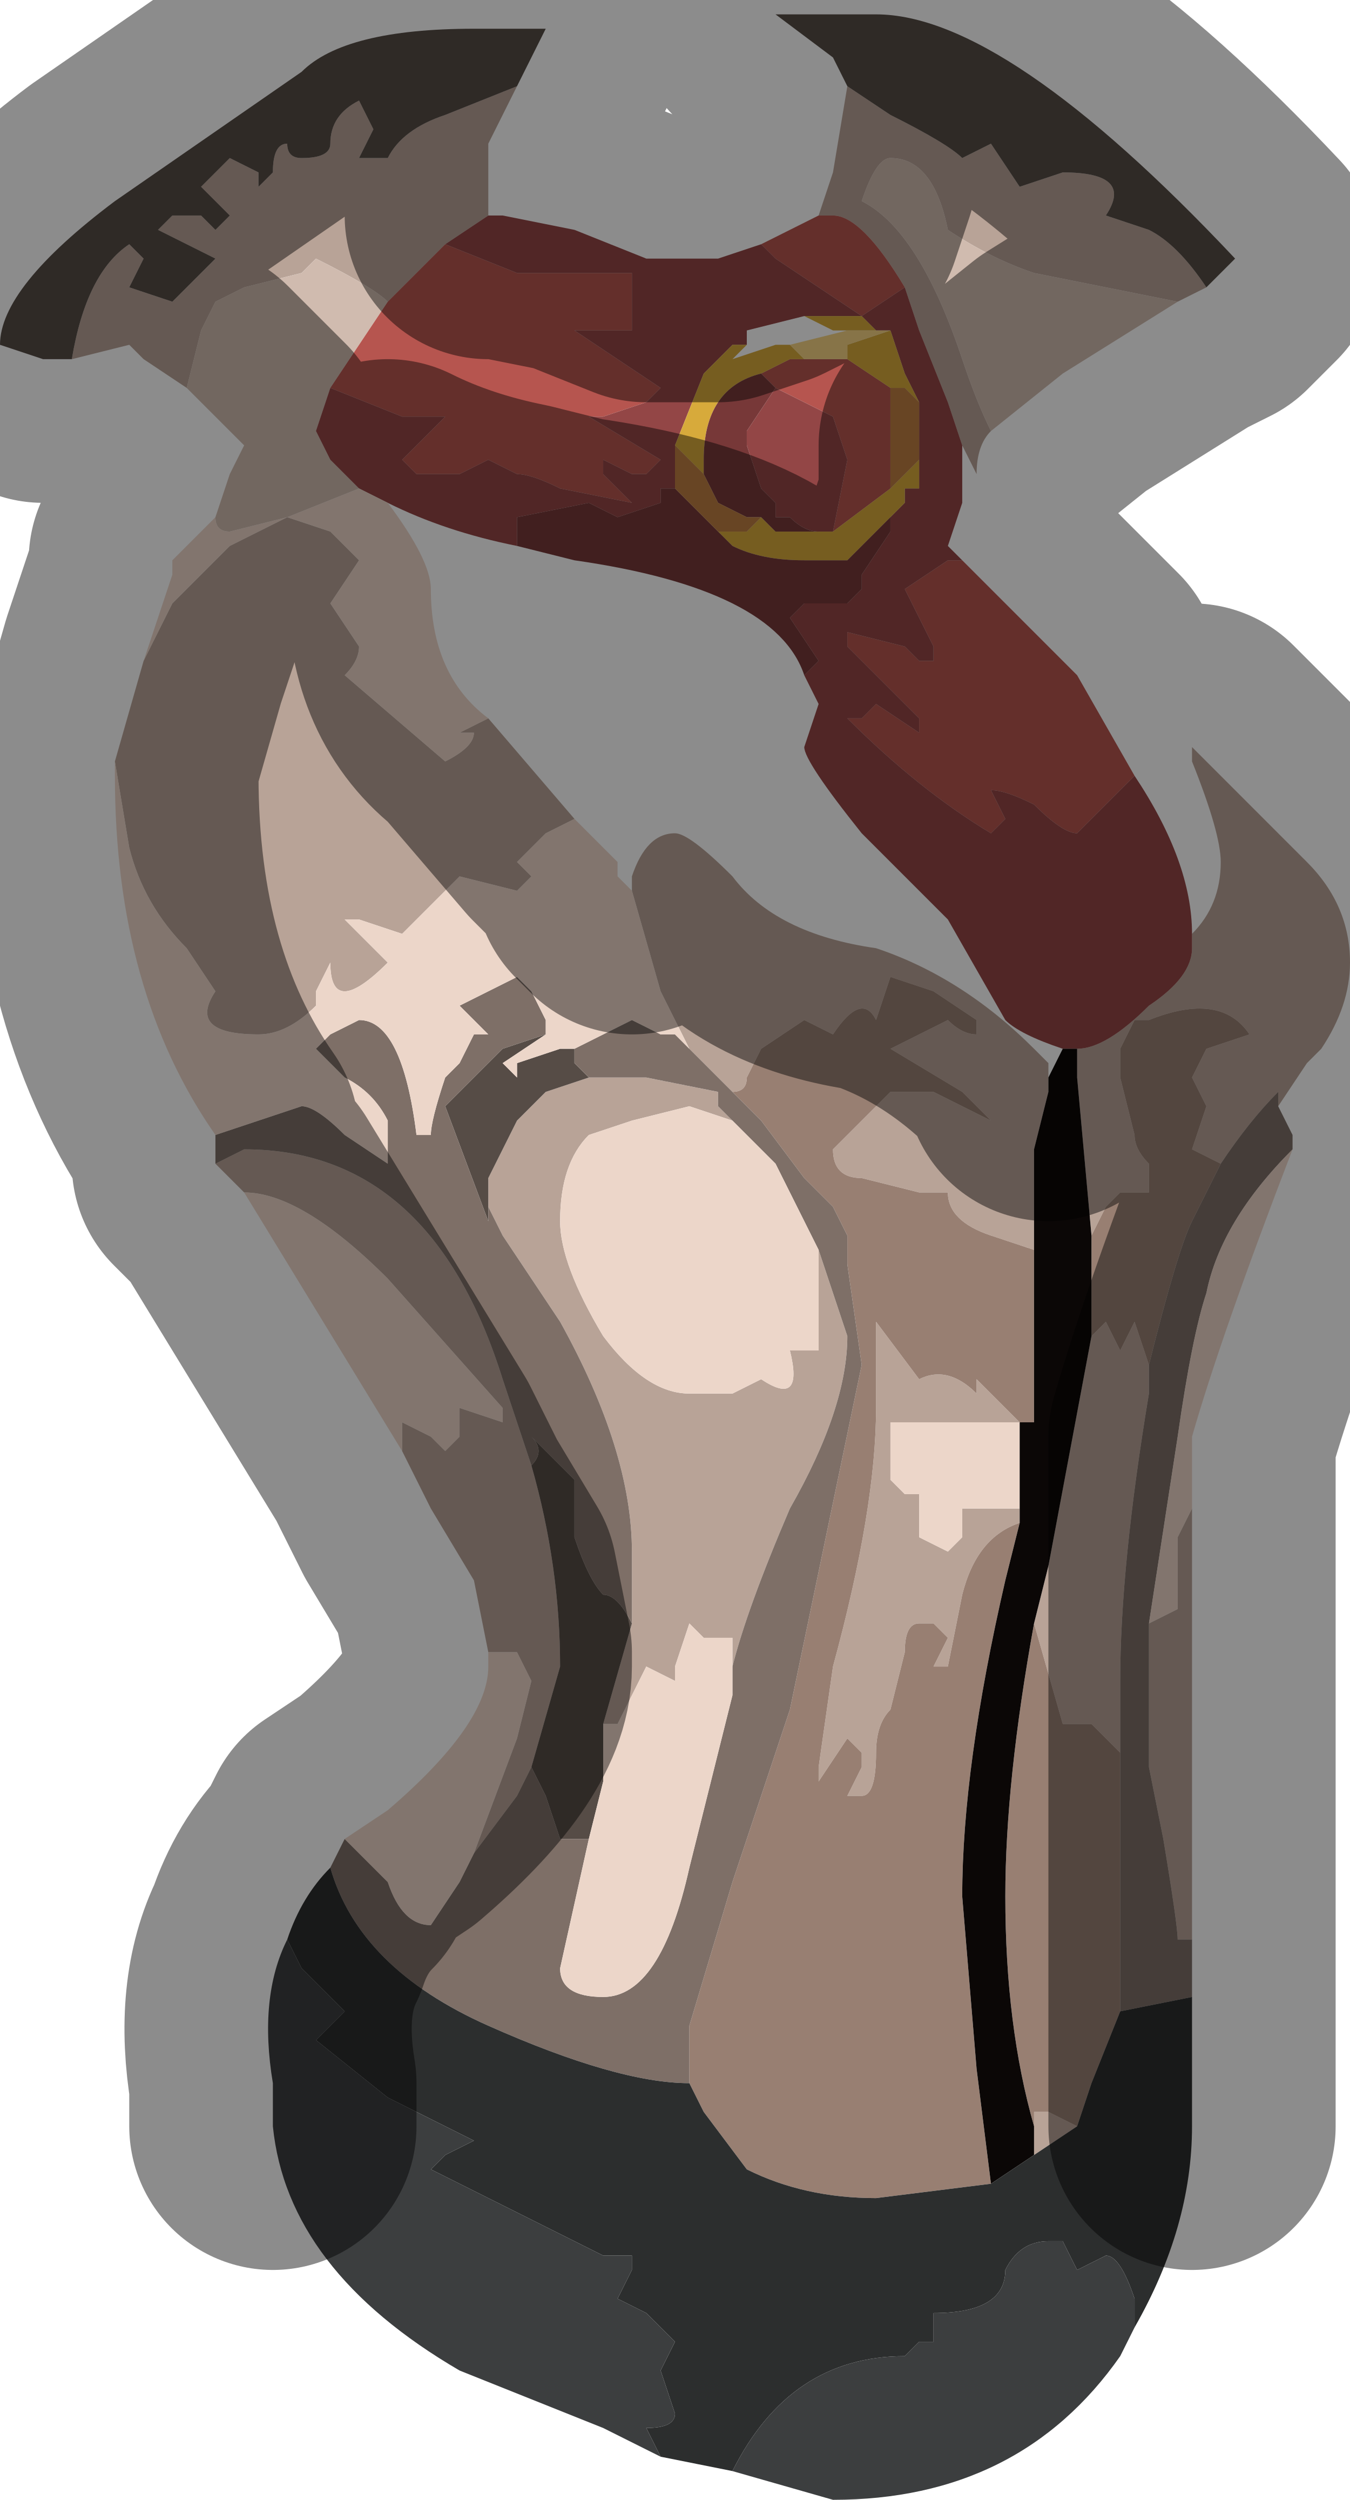<?xml version="1.0" encoding="UTF-8" standalone="no"?>
<svg xmlns:xlink="http://www.w3.org/1999/xlink" height="8.7px" width="4.7px" xmlns="http://www.w3.org/2000/svg">
  <g transform="matrix(1.0, 0.0, 0.0, 1.0, 2.55, 4.2)">
    <path d="M0.4 -3.9 L0.55 -3.8 Q0.75 -3.7 0.8 -3.65 L0.9 -3.7 1.0 -3.55 1.15 -3.6 Q1.4 -3.6 1.3 -3.45 L1.45 -3.4 Q1.55 -3.35 1.65 -3.2 L1.55 -3.15 1.05 -3.25 Q0.9 -3.3 0.75 -3.4 0.7 -3.65 0.55 -3.65 0.5 -3.65 0.45 -3.5 0.65 -3.4 0.8 -2.95 0.85 -2.8 0.9 -2.7 0.85 -2.65 0.85 -2.55 L0.8 -2.65 0.75 -2.8 0.65 -3.05 0.6 -3.2 Q0.45 -3.45 0.35 -3.45 L0.3 -3.45 0.35 -3.6 0.4 -3.9 0.4 -3.9 M-0.85 -3.45 L-1.0 -3.35 -1.2 -3.15 Q-1.25 -3.2 -1.45 -3.3 L-1.5 -3.25 -1.7 -3.2 -1.8 -3.15 -1.85 -3.05 -1.9 -2.85 -2.05 -2.95 -2.1 -3.0 -2.3 -2.95 Q-2.25 -3.25 -2.1 -3.35 L-2.05 -3.3 -2.1 -3.2 -1.95 -3.15 -1.8 -3.3 -2.0 -3.4 -1.95 -3.45 -1.85 -3.45 -1.8 -3.4 -1.75 -3.45 -1.85 -3.55 -1.75 -3.65 -1.65 -3.6 -1.65 -3.55 -1.6 -3.6 Q-1.6 -3.7 -1.55 -3.7 -1.55 -3.65 -1.5 -3.65 -1.4 -3.65 -1.4 -3.7 -1.4 -3.8 -1.3 -3.85 L-1.25 -3.75 -1.3 -3.65 -1.2 -3.65 Q-1.15 -3.75 -1.0 -3.8 L-0.75 -3.9 -0.85 -3.7 -0.85 -3.45 M1.6 -0.95 Q1.7 -1.05 1.7 -1.2 1.7 -1.3 1.6 -1.55 L1.6 -1.6 2.0 -1.2 Q2.15 -1.05 2.15 -0.85 2.15 -0.7 2.05 -0.55 L2.0 -0.5 1.9 -0.35 1.9 -0.4 Q1.8 -0.3 1.7 -0.15 L1.6 -0.2 1.65 -0.35 1.6 -0.45 1.6 -0.45 1.65 -0.55 1.8 -0.6 Q1.7 -0.75 1.45 -0.65 L1.4 -0.65 1.35 -0.55 1.35 -0.45 1.4 -0.25 Q1.4 -0.2 1.45 -0.15 L1.45 -0.05 1.35 -0.05 1.3 0.0 1.25 0.1 1.2 -0.45 1.2 -0.55 Q1.3 -0.55 1.45 -0.7 1.6 -0.8 1.6 -0.9 L1.6 -0.95 M1.6 1.05 L1.6 1.8 1.6 2.55 1.55 2.55 Q1.55 2.5 1.5 2.2 L1.45 1.95 1.45 1.75 1.45 1.45 1.55 1.4 1.55 1.15 1.6 1.05 M-0.85 1.55 L-0.9 1.3 -1.05 1.05 -1.15 0.85 -1.15 0.75 -1.05 0.8 -1.0 0.85 -0.95 0.8 -0.95 0.7 -0.8 0.75 -0.8 0.7 -1.2 0.25 Q-1.5 -0.05 -1.7 -0.05 L-1.7 -0.05 -1.8 -0.15 -1.7 -0.2 Q-1.05 -0.2 -0.8 0.6 L-0.7 0.9 Q-0.6 1.25 -0.6 1.6 L-0.7 1.95 -0.75 2.05 -0.9 2.25 -0.75 1.85 -0.7 1.65 -0.75 1.55 -0.85 1.55 M-2.15 -1.55 L-2.05 -1.9 -1.95 -2.1 -1.9 -2.15 -1.75 -2.3 -1.55 -2.4 -1.4 -2.35 -1.3 -2.25 -1.4 -2.1 -1.3 -1.95 Q-1.3 -1.9 -1.35 -1.85 L-1.0 -1.55 Q-0.9 -1.6 -0.9 -1.65 L-0.95 -1.65 -0.85 -1.7 -0.55 -1.35 -0.65 -1.3 -0.75 -1.2 -0.7 -1.15 -0.75 -1.1 -0.95 -1.15 -1.15 -0.95 -1.3 -1.0 -1.3 -1.0 -1.35 -1.0 -1.2 -0.85 Q-1.3 -0.75 -1.35 -0.75 -1.4 -0.75 -1.4 -0.85 L-1.45 -0.75 -1.45 -0.7 Q-1.55 -0.6 -1.65 -0.6 -1.9 -0.6 -1.8 -0.75 L-1.9 -0.9 Q-2.05 -1.05 -2.1 -1.25 L-2.15 -1.55 M1.05 0.15 L0.9 0.1 Q0.75 0.05 0.75 -0.05 L0.65 -0.05 0.45 -0.1 Q0.35 -0.1 0.35 -0.2 L0.4 -0.25 0.55 -0.4 0.65 -0.4 0.7 -0.4 0.9 -0.3 0.9 -0.3 0.8 -0.4 0.55 -0.55 0.65 -0.6 0.75 -0.65 Q0.8 -0.6 0.85 -0.6 L0.85 -0.65 0.7 -0.75 0.55 -0.8 0.5 -0.65 Q0.45 -0.75 0.35 -0.6 L0.25 -0.65 0.1 -0.55 0.05 -0.45 Q0.05 -0.4 0.0 -0.4 L-0.05 -0.45 -0.1 -0.5 -0.1 -0.5 -0.15 -0.55 -0.25 -0.75 -0.35 -1.1 -0.35 -1.15 Q-0.3 -1.3 -0.2 -1.3 -0.15 -1.3 0.0 -1.15 0.15 -0.95 0.5 -0.9 0.8 -0.8 1.05 -0.55 L1.1 -0.5 1.1 -0.4 1.05 -0.2 1.05 0.15 M1.0 1.1 Q0.85 1.15 0.8 1.35 L0.75 1.6 0.7 1.6 0.75 1.5 0.7 1.45 0.65 1.45 Q0.6 1.45 0.6 1.55 L0.55 1.75 Q0.5 1.8 0.5 1.9 0.5 2.05 0.45 2.05 L0.4 2.05 0.45 1.95 0.45 1.9 0.4 1.85 0.3 2.0 0.3 1.95 0.35 1.6 Q0.5 1.05 0.5 0.7 L0.5 0.45 0.5 0.4 0.65 0.6 Q0.75 0.55 0.85 0.65 L0.85 0.6 1.0 0.75 1.05 0.75 1.0 0.75 0.55 0.75 0.55 0.95 0.6 1.0 0.65 1.0 0.65 1.15 0.75 1.2 0.8 1.15 0.8 1.05 0.85 1.05 1.0 1.05 1.0 1.1 M0.0 -0.3 L-0.15 -0.35 -0.35 -0.3 -0.5 -0.25 Q-0.6 -0.15 -0.6 0.05 -0.6 0.2 -0.45 0.45 -0.3 0.65 -0.15 0.65 L0.0 0.65 0.1 0.6 Q0.25 0.7 0.2 0.5 L0.3 0.5 0.3 0.15 0.4 0.45 Q0.4 0.7 0.2 1.05 0.05 1.4 0.0 1.6 L0.0 1.5 -0.1 1.5 -0.15 1.45 -0.2 1.6 -0.2 1.65 -0.3 1.6 -0.35 1.7 -0.4 1.8 -0.45 1.8 -0.35 1.45 -0.35 1.2 Q-0.35 0.85 -0.6 0.4 L-0.8 0.1 -0.85 0.0 -0.85 -0.1 -0.75 -0.3 -0.7 -0.35 -0.65 -0.4 -0.5 -0.45 -0.5 -0.45 -0.4 -0.45 -0.3 -0.45 -0.05 -0.4 -0.05 -0.35 0.0 -0.3 M1.25 0.45 L1.3 0.4 1.35 0.5 1.4 0.4 1.45 0.55 1.45 0.65 Q1.35 1.25 1.35 1.65 L1.35 1.9 1.25 1.8 1.15 1.8 1.05 1.45 1.1 1.25 1.25 0.45 M1.05 3.2 L1.05 3.15 Q1.05 3.15 1.1 3.15 L1.2 3.2 1.05 3.3 1.05 3.2 M-1.9 -2.85 L-2.05 -2.95 -1.9 -2.85" fill="#b8a397" fill-rule="evenodd" stroke="none"/>
    <path d="M1.65 -3.2 Q1.55 -3.35 1.45 -3.4 L1.3 -3.45 Q1.4 -3.6 1.15 -3.6 L1.0 -3.55 0.9 -3.7 0.8 -3.65 Q0.75 -3.7 0.55 -3.8 L0.4 -3.9 0.35 -4.0 0.15 -4.15 0.5 -4.15 Q0.95 -4.15 1.75 -3.3 L1.65 -3.2 M-2.3 -2.95 L-2.4 -2.95 -2.55 -3.0 Q-2.55 -3.2 -2.15 -3.5 L-1.5 -3.95 Q-1.35 -4.1 -0.9 -4.1 L-0.65 -4.1 -0.75 -3.9 -1.0 -3.8 Q-1.15 -3.75 -1.2 -3.65 L-1.3 -3.65 -1.25 -3.75 -1.3 -3.85 Q-1.4 -3.8 -1.4 -3.7 -1.4 -3.65 -1.5 -3.65 -1.55 -3.65 -1.55 -3.7 -1.6 -3.7 -1.6 -3.6 L-1.65 -3.55 -1.65 -3.6 -1.75 -3.65 -1.85 -3.55 -1.75 -3.45 -1.8 -3.4 -1.85 -3.45 -1.95 -3.45 -2.0 -3.4 -1.8 -3.3 -1.95 -3.15 -2.1 -3.2 -2.05 -3.3 -2.1 -3.35 Q-2.25 -3.25 -2.3 -2.95 M-0.5 2.2 L-0.6 2.2 -0.65 2.05 -0.7 1.95 -0.6 1.6 Q-0.6 1.25 -0.7 0.9 -0.65 0.85 -0.7 0.8 L-0.65 0.85 -0.55 0.95 -0.55 1.15 Q-0.5 1.3 -0.45 1.35 -0.4 1.35 -0.35 1.45 L-0.45 1.8 -0.45 2.0 -0.5 2.2 M-0.85 0.0 L-0.85 0.05 -1.0 -0.35 -0.9 -0.45 -0.85 -0.5 -0.85 -0.5 -0.8 -0.55 -0.65 -0.6 -0.65 -0.6 -0.8 -0.5 -0.8 -0.5 -0.75 -0.45 -0.75 -0.5 -0.6 -0.55 -0.55 -0.55 -0.55 -0.5 -0.5 -0.45 -0.65 -0.4 -0.7 -0.35 -0.75 -0.3 -0.85 -0.1 -0.85 0.0" fill="#564c46" fill-rule="evenodd" stroke="none"/>
    <path d="M0.9 -2.7 Q0.85 -2.8 0.8 -2.95 0.65 -3.4 0.45 -3.5 0.5 -3.65 0.55 -3.65 0.7 -3.65 0.75 -3.4 0.9 -3.3 1.05 -3.25 L1.55 -3.15 1.15 -2.9 0.9 -2.7 M-1.4 -2.85 L-1.45 -2.7 -1.4 -2.6 -1.3 -2.5 -1.55 -2.4 -1.75 -2.35 Q-1.8 -2.35 -1.8 -2.4 L-1.8 -2.4 -1.75 -2.55 Q-1.7 -2.65 -1.7 -2.65 L-1.75 -2.7 -1.9 -2.85 -1.85 -3.05 -1.8 -3.15 -1.7 -3.2 -1.5 -3.25 -1.45 -3.3 Q-1.25 -3.2 -1.2 -3.15 L-1.2 -3.15 -1.4 -2.85 M-1.9 -2.85 L-1.75 -2.7 -1.9 -2.85" fill="#d0bbaf" fill-rule="evenodd" stroke="none"/>
    <path d="M0.3 -3.45 L0.35 -3.45 Q0.45 -3.45 0.6 -3.2 L0.45 -3.1 0.15 -3.3 0.1 -3.35 0.2 -3.4 0.3 -3.45 M-1.0 -3.35 L-0.75 -3.25 -0.7 -3.25 -0.35 -3.25 -0.35 -3.05 -0.55 -3.05 -0.25 -2.85 -0.3 -2.8 -0.45 -2.75 -0.5 -2.75 -0.25 -2.6 -0.3 -2.55 Q-0.3 -2.55 -0.35 -2.55 L-0.45 -2.6 -0.45 -2.55 -0.35 -2.45 -0.6 -2.5 Q-0.7 -2.55 -0.75 -2.55 L-0.85 -2.6 -0.95 -2.55 -1.1 -2.55 -1.15 -2.6 -1.0 -2.75 -1.0 -2.75 -1.15 -2.75 -1.4 -2.85 -1.2 -3.15 -1.2 -3.15 -1.0 -3.35 M0.4 -2.95 L0.55 -2.85 0.55 -2.85 0.55 -2.5 0.35 -2.35 0.4 -2.6 0.35 -2.75 0.15 -2.85 0.1 -2.9 0.2 -2.95 0.25 -2.95 0.25 -2.95 0.4 -2.95 M0.8 -2.25 L1.2 -1.85 1.4 -1.5 1.2 -1.3 Q1.15 -1.3 1.05 -1.4 0.95 -1.45 0.9 -1.45 L0.9 -1.45 0.95 -1.35 0.9 -1.3 Q0.65 -1.45 0.4 -1.7 L0.45 -1.7 0.5 -1.75 0.65 -1.65 0.65 -1.7 0.4 -1.95 0.4 -2.0 0.6 -1.95 0.65 -1.9 0.7 -1.9 0.7 -1.95 0.6 -2.15 0.75 -2.25 0.8 -2.25" fill="#b6554f" fill-rule="evenodd" stroke="none"/>
    <path d="M0.6 -3.2 L0.65 -3.05 0.75 -2.8 0.8 -2.65 0.8 -2.45 0.8 -2.45 0.75 -2.3 0.8 -2.25 0.75 -2.25 0.6 -2.15 0.7 -1.95 0.7 -1.9 0.65 -1.9 0.6 -1.95 0.4 -2.0 0.4 -1.95 0.65 -1.7 0.65 -1.65 0.5 -1.75 0.45 -1.7 0.4 -1.7 Q0.65 -1.45 0.9 -1.3 L0.95 -1.35 0.9 -1.45 0.9 -1.45 Q0.95 -1.45 1.05 -1.4 1.15 -1.3 1.2 -1.3 L1.4 -1.5 Q1.6 -1.2 1.6 -0.95 L1.6 -0.9 Q1.6 -0.8 1.45 -0.7 1.3 -0.55 1.2 -0.55 L1.2 -0.55 1.15 -0.55 Q1.0 -0.6 0.95 -0.65 L0.75 -1.0 0.45 -1.3 Q0.25 -1.55 0.25 -1.6 L0.3 -1.75 0.25 -1.85 0.3 -1.9 0.2 -2.05 0.25 -2.1 0.4 -2.1 0.45 -2.15 0.45 -2.2 0.55 -2.35 0.55 -2.4 0.6 -2.45 0.6 -2.5 0.65 -2.5 0.65 -2.6 0.65 -2.75 0.65 -2.8 0.6 -2.9 0.55 -3.05 0.5 -3.05 0.45 -3.1 0.6 -3.2 M0.45 -3.1 L0.35 -3.1 0.25 -3.1 0.05 -3.05 0.05 -3.0 0.0 -3.0 -0.1 -2.9 -0.2 -2.65 -0.2 -2.5 -0.25 -2.5 -0.25 -2.45 -0.4 -2.4 -0.5 -2.45 -0.5 -2.45 -0.75 -2.4 -0.75 -2.3 Q-1.0 -2.35 -1.2 -2.45 L-1.3 -2.5 -1.4 -2.6 -1.45 -2.7 -1.4 -2.85 -1.15 -2.75 -1.0 -2.75 -1.0 -2.75 -1.15 -2.6 -1.1 -2.55 -0.95 -2.55 -0.85 -2.6 -0.75 -2.55 Q-0.7 -2.55 -0.6 -2.5 L-0.35 -2.45 -0.45 -2.55 -0.45 -2.6 -0.35 -2.55 Q-0.3 -2.55 -0.3 -2.55 L-0.25 -2.6 -0.5 -2.75 -0.45 -2.75 -0.3 -2.8 -0.25 -2.85 -0.55 -3.05 -0.35 -3.05 -0.35 -3.25 -0.7 -3.25 -0.75 -3.25 -1.0 -3.35 -0.85 -3.45 -0.8 -3.45 -0.55 -3.4 -0.3 -3.3 -0.05 -3.3 0.1 -3.35 0.15 -3.3 0.45 -3.1 M0.15 -2.85 L0.35 -2.75 0.4 -2.6 0.35 -2.35 0.3 -2.35 Q0.25 -2.35 0.2 -2.4 L0.15 -2.4 0.15 -2.45 0.1 -2.5 0.05 -2.65 0.05 -2.7 0.15 -2.85 0.15 -2.85" fill="#934646" fill-rule="evenodd" stroke="none"/>
    <path d="M0.25 -3.1 L0.35 -3.1 0.45 -3.1 0.5 -3.05 0.55 -3.05 0.6 -2.9 0.65 -2.8 0.6 -2.85 Q0.55 -2.85 0.55 -2.85 L0.4 -2.95 0.4 -3.0 0.55 -3.05 0.4 -3.05 0.35 -3.05 0.25 -3.1 M-0.2 -2.65 L-0.1 -2.9 0.0 -3.0 0.05 -3.0 0.0 -2.95 0.15 -3.0 0.2 -3.0 0.2 -3.0 0.25 -2.95 0.2 -2.95 0.1 -2.9 Q-0.1 -2.85 -0.1 -2.6 L-0.1 -2.55 -0.15 -2.6 -0.15 -2.6 -0.2 -2.65 M0.35 -2.35 L0.55 -2.5 0.55 -2.5 0.6 -2.55 0.65 -2.6 0.65 -2.5 0.6 -2.5 0.6 -2.45 0.55 -2.4 0.5 -2.35 0.45 -2.3 0.4 -2.25 0.25 -2.25 Q0.1 -2.25 0.0 -2.3 L-0.05 -2.35 0.05 -2.35 0.05 -2.35 0.1 -2.4 0.15 -2.35 0.15 -2.35 0.2 -2.35 0.3 -2.35 0.35 -2.35" fill="#d7aa3b" fill-rule="evenodd" stroke="none"/>
    <path d="M0.4 -3.05 L0.55 -3.05 0.4 -3.0 0.4 -2.95 0.25 -2.95 0.25 -2.95 0.2 -3.0 0.2 -3.0 0.4 -3.05" fill="#f5d484" fill-rule="evenodd" stroke="none"/>
    <path d="M-0.75 -2.3 L-0.75 -2.4 -0.5 -2.45 -0.5 -2.45 -0.4 -2.4 -0.25 -2.45 -0.25 -2.5 -0.2 -2.5 -0.1 -2.4 -0.1 -2.4 -0.05 -2.35 0.0 -2.3 Q0.1 -2.25 0.25 -2.25 L0.4 -2.25 0.45 -2.3 0.5 -2.35 0.55 -2.4 0.55 -2.35 0.45 -2.2 0.45 -2.15 0.4 -2.1 0.25 -2.1 0.2 -2.05 0.3 -1.9 0.25 -1.85 Q0.15 -2.15 -0.55 -2.25 L-0.75 -2.3 M0.1 -2.9 L0.15 -2.85 0.15 -2.85 0.05 -2.7 0.05 -2.65 0.1 -2.5 0.15 -2.45 0.15 -2.4 0.2 -2.4 Q0.25 -2.35 0.3 -2.35 L0.2 -2.35 0.15 -2.35 0.15 -2.35 0.1 -2.4 0.05 -2.4 -0.05 -2.45 -0.1 -2.55 -0.1 -2.55 -0.1 -2.6 Q-0.1 -2.85 0.1 -2.9" fill="#773838" fill-rule="evenodd" stroke="none"/>
    <path d="M-0.2 -2.5 L-0.2 -2.65 -0.15 -2.6 -0.15 -2.6 -0.1 -2.55 -0.1 -2.55 -0.05 -2.45 0.05 -2.4 0.1 -2.4 0.05 -2.35 0.05 -2.35 -0.05 -2.35 -0.1 -2.4 -0.1 -2.4 -0.2 -2.5 M0.55 -2.85 Q0.55 -2.85 0.6 -2.85 L0.65 -2.8 0.65 -2.75 0.65 -2.6 0.6 -2.55 0.55 -2.5 0.55 -2.5 0.55 -2.85 0.55 -2.85" fill="#bd7e41" fill-rule="evenodd" stroke="none"/>
    <path d="M0.8 -2.45 L0.8 -2.45 0.8 -2.45" fill="#876d45" fill-rule="evenodd" stroke="none"/>
    <path d="M-0.05 -0.45 L0.0 -0.4 Q0.05 -0.4 0.05 -0.45 L0.1 -0.55 0.25 -0.65 0.35 -0.6 Q0.45 -0.75 0.5 -0.65 L0.55 -0.8 0.7 -0.75 0.85 -0.65 0.85 -0.6 Q0.8 -0.6 0.75 -0.65 L0.65 -0.6 0.55 -0.55 0.8 -0.4 0.9 -0.3 0.9 -0.3 0.7 -0.4 0.65 -0.4 0.55 -0.4 0.4 -0.25 0.35 -0.2 Q0.35 -0.1 0.45 -0.1 L0.65 -0.05 0.75 -0.05 Q0.75 0.05 0.9 0.1 L1.05 0.15 1.05 0.75 1.0 0.75 0.85 0.6 0.85 0.65 Q0.75 0.55 0.65 0.6 L0.5 0.4 0.5 0.45 0.5 0.7 Q0.5 1.05 0.35 1.6 L0.3 1.95 0.3 2.0 0.4 1.85 0.45 1.9 0.45 1.95 0.4 2.05 0.45 2.05 Q0.5 2.05 0.5 1.9 0.5 1.8 0.55 1.75 L0.6 1.55 Q0.6 1.45 0.65 1.45 L0.7 1.45 0.75 1.5 0.7 1.6 0.75 1.6 0.8 1.35 Q0.85 1.15 1.0 1.1 L0.95 1.3 Q0.8 1.95 0.8 2.4 L0.85 3.0 0.9 3.4 0.5 3.45 Q0.25 3.45 0.05 3.35 L-0.1 3.15 -0.15 3.05 -0.15 2.85 0.0 2.35 0.2 1.75 0.45 0.55 0.4 0.2 0.4 0.1 0.35 0.0 0.25 -0.1 0.1 -0.3 -0.05 -0.45 M1.25 0.1 L1.3 0.0 1.35 -0.05 1.45 -0.05 1.45 -0.15 Q1.4 -0.2 1.4 -0.25 L1.35 -0.45 1.35 -0.55 1.4 -0.65 1.45 -0.65 Q1.7 -0.75 1.8 -0.6 L1.65 -0.55 1.6 -0.45 1.6 -0.45 1.65 -0.35 1.6 -0.2 1.7 -0.15 1.65 -0.05 1.6 0.05 Q1.55 0.15 1.45 0.55 L1.4 0.4 1.35 0.5 1.3 0.4 1.25 0.45 1.25 0.1 M1.35 1.9 L1.35 2.8 1.25 3.05 1.2 3.2 1.1 3.15 Q1.05 3.15 1.05 3.15 L1.05 3.2 Q0.95 2.85 0.95 2.4 0.95 2.0 1.05 1.45 L1.15 1.8 1.25 1.8 1.35 1.9" fill="#987f72" fill-rule="evenodd" stroke="none"/>
    <path d="M1.9 -0.35 L1.95 -0.25 1.95 -0.2 Q1.7 0.05 1.65 0.3 1.6 0.45 1.55 0.8 L1.45 1.45 1.45 1.75 1.45 1.95 1.5 2.2 Q1.55 2.5 1.55 2.55 L1.6 2.55 1.6 2.75 1.35 2.8 1.35 1.9 1.35 1.65 Q1.35 1.25 1.45 0.65 L1.45 0.55 Q1.55 0.15 1.6 0.05 L1.65 -0.05 1.7 -0.15 Q1.8 -0.3 1.9 -0.4 L1.9 -0.35 M-1.4 2.3 L-1.35 2.2 -1.2 2.35 Q-1.15 2.5 -1.05 2.5 L-0.95 2.35 -0.9 2.25 -0.75 2.05 -0.7 1.95 -0.65 2.05 -0.6 2.2 -0.5 2.2 -0.6 2.65 Q-0.6 2.75 -0.45 2.75 -0.25 2.75 -0.15 2.3 L0.0 1.7 0.0 1.6 Q0.05 1.4 0.2 1.05 0.4 0.7 0.4 0.45 L0.3 0.15 0.2 -0.05 0.15 -0.15 0.0 -0.3 -0.05 -0.35 -0.05 -0.4 -0.3 -0.45 -0.4 -0.45 -0.5 -0.45 -0.5 -0.45 -0.55 -0.5 -0.55 -0.55 -0.35 -0.65 -0.25 -0.6 -0.2 -0.6 -0.15 -0.55 -0.1 -0.5 -0.1 -0.5 -0.05 -0.45 0.1 -0.3 0.25 -0.1 0.35 0.0 0.4 0.1 0.4 0.2 0.45 0.55 0.2 1.75 0.0 2.35 -0.15 2.85 -0.15 3.05 Q-0.4 3.05 -0.85 2.85 -1.3 2.65 -1.4 2.3 M-1.8 -0.15 L-1.8 -0.25 -1.5 -0.35 Q-1.45 -0.35 -1.35 -0.25 L-1.2 -0.15 -1.2 -0.3 Q-1.25 -0.4 -1.35 -0.45 L-1.45 -0.55 -1.4 -0.6 -1.3 -0.65 Q-1.15 -0.65 -1.1 -0.25 L-1.05 -0.25 -1.05 -0.25 Q-1.05 -0.3 -1.0 -0.45 L-0.95 -0.5 -0.9 -0.6 -0.9 -0.6 -0.85 -0.6 -0.95 -0.7 -0.75 -0.8 -0.7 -0.75 -0.65 -0.65 -0.65 -0.6 -0.65 -0.6 -0.8 -0.55 -0.85 -0.5 -0.85 -0.5 -0.9 -0.45 -1.0 -0.35 -0.85 0.05 -0.85 0.0 -0.8 0.1 -0.6 0.4 Q-0.35 0.85 -0.35 1.2 L-0.35 1.45 Q-0.4 1.35 -0.45 1.35 -0.5 1.3 -0.55 1.15 L-0.55 0.95 -0.65 0.85 -0.7 0.8 Q-0.65 0.85 -0.7 0.9 L-0.8 0.6 Q-1.05 -0.2 -1.7 -0.2 L-1.8 -0.15" fill="#7e6f67" fill-rule="evenodd" stroke="none"/>
    <path d="M-1.3 -2.5 L-1.2 -2.45 -1.2 -2.45 Q-1.05 -2.25 -1.05 -2.15 -1.05 -1.85 -0.85 -1.7 L-0.95 -1.65 -0.9 -1.65 Q-0.9 -1.6 -1.0 -1.55 L-1.35 -1.85 Q-1.3 -1.9 -1.3 -1.95 L-1.4 -2.1 -1.3 -2.25 -1.4 -2.35 -1.55 -2.4 -1.75 -2.3 -1.9 -2.15 -1.95 -2.1 -2.05 -1.9 -1.95 -2.2 -1.95 -2.25 -1.8 -2.4 -1.8 -2.4 Q-1.8 -2.35 -1.75 -2.35 L-1.55 -2.4 -1.3 -2.5 M1.95 -0.2 Q1.7 0.45 1.6 0.8 L1.6 1.05 1.55 1.15 1.55 1.4 1.45 1.45 1.55 0.8 Q1.6 0.45 1.65 0.3 1.7 0.05 1.95 -0.2 M-1.35 2.2 L-1.2 2.1 Q-0.85 1.8 -0.85 1.6 L-0.85 1.55 -0.75 1.55 -0.7 1.65 -0.75 1.85 -0.9 2.25 -0.95 2.35 -1.05 2.5 Q-1.15 2.5 -1.2 2.35 L-1.35 2.2 M-1.15 0.85 L-1.7 -0.05 -1.7 -0.05 Q-1.5 -0.05 -1.2 0.25 L-0.8 0.7 -0.8 0.75 -0.95 0.7 -0.95 0.8 -1.0 0.85 -1.05 0.8 -1.15 0.75 -1.15 0.85 M-1.8 -0.25 Q-2.15 -0.75 -2.15 -1.5 L-2.15 -1.55 -2.1 -1.25 Q-2.05 -1.05 -1.9 -0.9 L-1.8 -0.75 Q-1.9 -0.6 -1.65 -0.6 -1.55 -0.6 -1.45 -0.7 L-1.45 -0.75 -1.4 -0.85 Q-1.4 -0.75 -1.35 -0.75 -1.3 -0.75 -1.2 -0.85 L-1.35 -1.0 -1.3 -1.0 -1.3 -1.0 -1.15 -0.95 -0.95 -1.15 -0.75 -1.1 -0.7 -1.15 -0.75 -1.2 -0.65 -1.3 -0.55 -1.35 -0.4 -1.2 -0.4 -1.15 -0.35 -1.1 -0.25 -0.75 -0.15 -0.55 -0.2 -0.6 -0.25 -0.6 -0.35 -0.65 -0.55 -0.55 -0.6 -0.55 -0.75 -0.5 -0.75 -0.45 -0.8 -0.5 -0.8 -0.5 -0.65 -0.6 -0.65 -0.65 -0.7 -0.75 -0.75 -0.8 -0.95 -0.7 -0.85 -0.6 -0.9 -0.6 -0.9 -0.6 -0.95 -0.5 -1.0 -0.45 Q-1.05 -0.3 -1.05 -0.25 L-1.05 -0.25 -1.1 -0.25 Q-1.15 -0.65 -1.3 -0.65 L-1.4 -0.6 -1.45 -0.55 -1.35 -0.45 Q-1.25 -0.4 -1.2 -0.3 L-1.2 -0.15 -1.35 -0.25 Q-1.45 -0.35 -1.5 -0.35 L-1.8 -0.25 M0.0 -0.3 L0.15 -0.15 0.2 -0.05 0.3 0.15 0.3 0.5 0.2 0.5 Q0.25 0.7 0.1 0.6 L0.0 0.65 -0.15 0.65 Q-0.3 0.65 -0.45 0.45 -0.6 0.2 -0.6 0.05 -0.6 -0.15 -0.5 -0.25 L-0.35 -0.3 -0.15 -0.35 0.0 -0.3 M0.0 1.6 L0.0 1.7 -0.15 2.3 Q-0.25 2.75 -0.45 2.75 -0.6 2.75 -0.6 2.65 L-0.5 2.2 -0.45 2.0 -0.45 1.8 -0.4 1.8 -0.35 1.7 -0.3 1.6 -0.2 1.65 -0.2 1.6 -0.15 1.45 -0.1 1.5 0.0 1.5 0.0 1.6 M1.0 0.75 L1.0 1.05 0.85 1.05 0.8 1.05 0.8 1.15 0.75 1.2 0.65 1.15 0.65 1.0 0.6 1.0 0.55 0.95 0.55 0.75 1.0 0.75" fill="#ecd6c9" fill-rule="evenodd" stroke="none"/>
    <path d="M1.05 0.15 L1.05 -0.2 1.1 -0.4 1.1 -0.5 1.1 -0.45 1.15 -0.55 1.2 -0.55 1.2 -0.55 1.2 -0.45 1.25 0.1 1.25 0.45 1.1 1.25 1.05 1.45 Q0.95 2.0 0.95 2.4 0.95 2.85 1.05 3.2 L1.05 3.3 0.9 3.4 0.85 3.0 0.8 2.4 Q0.8 1.95 0.95 1.3 L1.0 1.1 1.0 1.05 1.0 0.75 1.05 0.75 1.05 0.15" fill="#0b0706" fill-rule="evenodd" stroke="none"/>
    <path d="M1.6 2.75 L1.6 3.2 Q1.6 3.55 1.4 3.9 L1.4 3.8 Q1.35 3.65 1.3 3.65 L1.2 3.7 1.15 3.6 1.1 3.6 Q1.0 3.6 0.95 3.7 0.95 3.85 0.7 3.85 L0.7 3.95 0.65 3.95 0.6 4.0 Q0.2 4.0 0.0 4.4 L-0.25 4.35 -0.3 4.25 Q-0.2 4.25 -0.2 4.2 L-0.25 4.05 -0.2 3.95 -0.3 3.85 -0.4 3.8 -0.35 3.7 -0.35 3.65 -0.45 3.65 -1.05 3.35 -1.0 3.3 -0.9 3.25 -1.2 3.1 -1.45 2.9 -1.35 2.8 -1.5 2.65 -1.55 2.55 Q-1.5 2.4 -1.4 2.3 -1.3 2.65 -0.85 2.85 -0.4 3.05 -0.15 3.05 L-0.1 3.15 0.05 3.35 Q0.25 3.45 0.5 3.45 L0.9 3.4 1.05 3.3 1.2 3.2 1.25 3.05 1.35 2.8 1.6 2.75" fill="#2c2e2e" fill-rule="evenodd" stroke="none"/>
    <path d="M1.4 3.9 L1.35 4.0 Q1.0 4.5 0.35 4.5 L0.0 4.4 0.0 4.4 Q0.2 4.0 0.6 4.0 L0.65 3.95 0.7 3.95 0.7 3.85 Q0.95 3.85 0.95 3.7 1.0 3.6 1.1 3.6 L1.15 3.6 1.2 3.7 1.3 3.65 Q1.35 3.65 1.4 3.8 L1.4 3.9 M-0.25 4.35 L-0.45 4.25 -0.95 4.05 Q-1.55 3.7 -1.6 3.2 L-1.6 3.05 -1.6 3.05 Q-1.65 2.75 -1.55 2.55 L-1.5 2.65 -1.35 2.8 -1.45 2.9 -1.2 3.1 -0.9 3.25 -1.0 3.3 -1.05 3.35 -0.45 3.65 -0.35 3.65 -0.35 3.7 -0.4 3.8 -0.3 3.85 -0.2 3.95 -0.25 4.05 -0.2 4.2 Q-0.2 4.25 -0.3 4.25 L-0.25 4.35" fill="#3c3e3f" fill-rule="evenodd" stroke="none"/>
    <path d="M1.65 -3.2 L1.75 -3.3 Q0.95 -4.15 0.5 -4.15 L0.15 -4.15 0.35 -4.0 0.4 -3.9 0.4 -3.9 0.35 -3.6 0.3 -3.45 0.2 -3.4 0.1 -3.35 -0.05 -3.3 -0.3 -3.3 -0.55 -3.4 -0.8 -3.45 -0.85 -3.45 -0.85 -3.7 -0.75 -3.9 -0.65 -4.1 -0.9 -4.1 Q-1.35 -4.1 -1.5 -3.95 L-2.15 -3.5 Q-2.55 -3.2 -2.55 -3.0 L-2.4 -2.95 -2.3 -2.95 -2.1 -3.0 -2.05 -2.95 -1.9 -2.85 -1.75 -2.7 -1.7 -2.65 Q-1.7 -2.65 -1.75 -2.55 L-1.8 -2.4 -1.95 -2.25 -1.95 -2.2 -2.05 -1.9 -2.15 -1.55 -2.15 -1.5 Q-2.15 -0.75 -1.8 -0.25 L-1.8 -0.15 -1.7 -0.05 -1.15 0.85 -1.05 1.05 -0.9 1.3 -0.85 1.55 -0.85 1.6 Q-0.85 1.8 -1.2 2.1 L-1.35 2.2 -1.4 2.3 Q-1.5 2.4 -1.55 2.55 -1.65 2.75 -1.6 3.05 L-1.6 3.05 -1.6 3.2 M0.8 -2.65 L0.85 -2.55 Q0.85 -2.65 0.9 -2.7 L1.15 -2.9 1.55 -3.15 1.65 -3.2 M-1.2 -2.45 Q-1.0 -2.35 -0.75 -2.3 L-0.55 -2.25 Q0.15 -2.15 0.25 -1.85 L0.3 -1.75 0.25 -1.6 Q0.25 -1.55 0.45 -1.3 L0.75 -1.0 0.95 -0.65 Q1.0 -0.6 1.15 -0.55 L1.1 -0.45 1.1 -0.5 1.05 -0.55 Q0.8 -0.8 0.5 -0.9 0.15 -0.95 0.0 -1.15 -0.15 -1.3 -0.2 -1.3 -0.3 -1.3 -0.35 -1.15 L-0.35 -1.1 -0.4 -1.15 -0.4 -1.2 -0.55 -1.35 -0.85 -1.7 Q-1.05 -1.85 -1.05 -2.15 -1.05 -2.25 -1.2 -2.45 L-1.2 -2.45 M1.4 -1.5 L1.2 -1.85 0.8 -2.25 0.75 -2.3 0.8 -2.45 0.8 -2.45 0.8 -2.65 M1.4 -1.5 Q1.6 -1.2 1.6 -0.95 1.7 -1.05 1.7 -1.2 1.7 -1.3 1.6 -1.55 L1.6 -1.6 2.0 -1.2 Q2.15 -1.05 2.15 -0.85 2.15 -0.7 2.05 -0.55 L2.0 -0.5 1.9 -0.35 1.95 -0.25 1.95 -0.2 Q1.7 0.45 1.6 0.8 L1.6 1.05 1.6 1.8 1.6 2.55 1.6 2.75 1.6 3.2" fill="none" stroke="#000000" stroke-linecap="round" stroke-linejoin="round" stroke-opacity="0.451" stroke-width="1.0"/>
  </g>
</svg>
